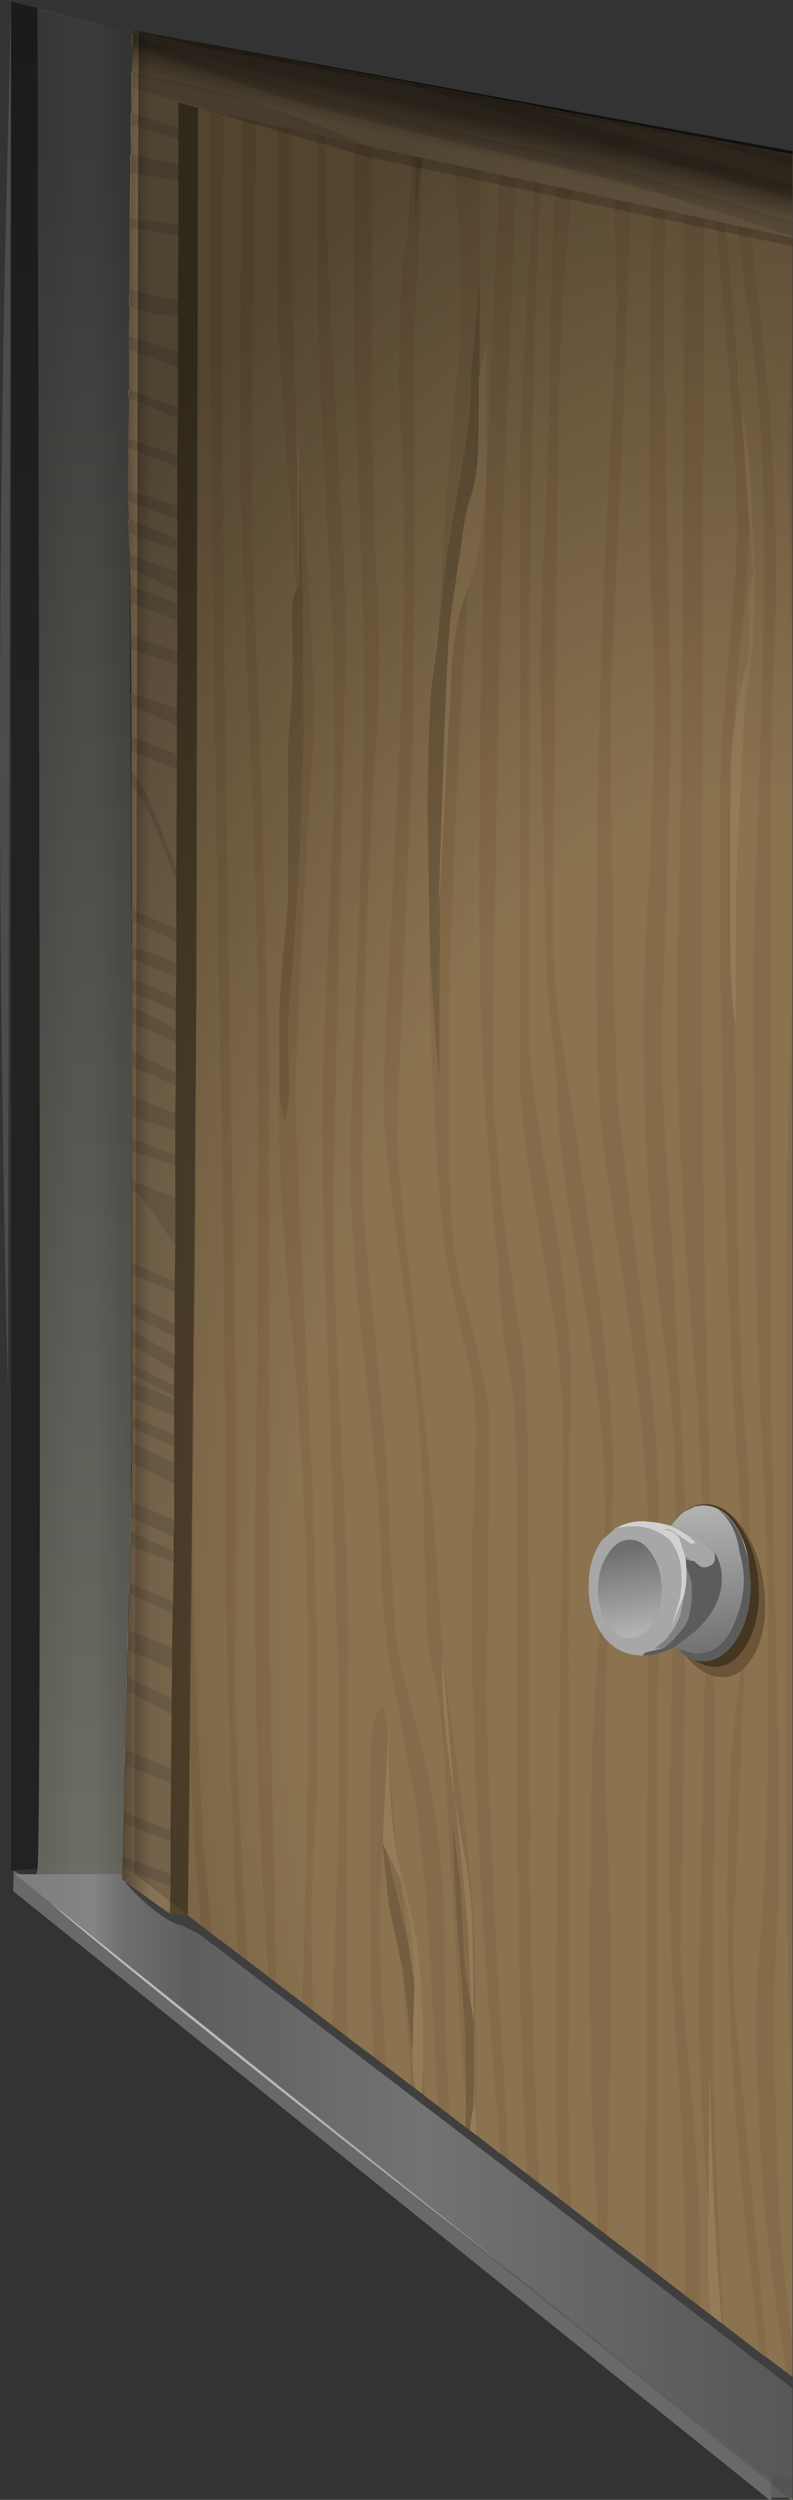 <?xml version="1.0" encoding="UTF-8" standalone="no"?>
<svg xmlns:xlink="http://www.w3.org/1999/xlink" height="236.55px" width="75.1px" xmlns="http://www.w3.org/2000/svg">
  <rect width="100%" height="100%" fill="#333333" stroke="none"/>
  <g transform="matrix(1.0, 0.0, 0.0, 1.0, 0.0, 0.0)">
    <use height="236.75" transform="matrix(1.0, 0.0, 0.0, 1.0, 0.0, 0.15)" width="75.05" xlink:href="#sprite0"/>
    <use height="222.05" id="interaction_target" transform="matrix(1.0, 0.0, 0.0, 1.0, 11.55, 2.85)" width="63.5" xlink:href="#sprite1"/>
  </g>
  <defs>
    <g id="sprite0" transform="matrix(1.0, 0.0, 0.0, 1.0, 0.0, 0.0)">
      <use height="236.75" transform="matrix(1.0, 0.0, 0.0, 1.0, 0.0, 0.0)" width="75.05" xlink:href="#shape0"/>
    </g>
    <g id="shape0" transform="matrix(1.0, 0.0, 0.0, 1.0, 0.0, 0.0)">
      <path d="M3.55 0.6 L75.05 18.3 75.05 236.5 3.2 178.6 3.55 176.7 Q4.0 173.2 3.55 0.6" fill="url(#gradient0)" fill-rule="evenodd" stroke="none"/>
      <path d="M3.55 0.85 L75.05 18.55 75.05 236.75 3.2 178.85 3.55 176.95 Q4.0 173.45 3.55 0.85" fill="url(#gradient1)" fill-rule="evenodd" stroke="none"/>
      <path d="M1.25 178.8 L1.3 176.85 73.05 234.25 73.05 236.55 1.25 178.8" fill="#696969" fill-rule="evenodd" stroke="none"/>
      <path d="M1.4 176.85 L73.25 234.25 34.8 204.15 Q14.5 188.15 5.9 180.9 L1.4 176.85" fill="#bababa" fill-rule="evenodd" stroke="none"/>
      <path d="M1.4 177.2 L14.6 177.2 75.05 221.5 75.05 234.15 72.9 234.4 1.4 177.2" fill="url(#gradient2)" fill-rule="evenodd" stroke="none"/>
      <path d="M73.05 236.2 L73.05 234.2 75.05 234.2 75.05 236.2 73.05 236.2" fill="#5e5e5e" fill-rule="evenodd" stroke="none"/>
      <path d="M18.85 182.85 L17.2 182.05 Q15.6 181.7 12.85 179.05 L12.0 178.15 11.85 177.85 13.45 178.2 15.3 178.75 36.2 185.1 75.05 223.6 75.05 225.85 47.2 204.45 18.85 182.85" fill="#474747" fill-rule="evenodd" stroke="none"/>
      <path d="M0.45 25.45 L1.05 0.0 0.75 131.65 Q0.2 108.85 0.05 85.7 -0.15 56.75 0.45 25.45" fill="url(#gradient3)" fill-rule="evenodd" stroke="none"/>
      <path d="M1.05 0.0 L3.55 0.6 Q4.0 173.2 3.55 176.7 3.45 177.05 3.35 176.75 3.25 176.4 3.2 176.7 L1.05 176.85 1.05 0.0" fill="url(#gradient4)" fill-rule="evenodd" stroke="none"/>
      <path d="M3.55 0.6 L75.05 18.3 75.05 236.5 3.2 178.6 3.55 176.7 Q4.0 173.2 3.55 0.6" fill="url(#gradient5)" fill-rule="evenodd" stroke="none"/>
    </g>
    <linearGradient gradientTransform="matrix(0.0, 0.116, 0.116, 0.0, 39.1, 108.3)" gradientUnits="userSpaceOnUse" id="gradient0" spreadMethod="pad" x1="-819.2" x2="819.2">
      <stop offset="0.0" stop-color="#3a3a39"/>
      <stop offset="1.0" stop-color="#75756c"/>
    </linearGradient>
    <linearGradient gradientTransform="matrix(0.004, 0.0, 0.0, -0.004, 7.55, 118.8)" gradientUnits="userSpaceOnUse" id="gradient1" spreadMethod="pad" x1="-819.2" x2="819.2">
      <stop offset="0.0" stop-color="#000000" stop-opacity="0.071"/>
      <stop offset="0.443" stop-color="#000000" stop-opacity="0.0"/>
    </linearGradient>
    <linearGradient gradientTransform="matrix(0.057, 0.0, 0.0, -0.057, 35.85, 205.8)" gradientUnits="userSpaceOnUse" id="gradient2" spreadMethod="pad" x1="-819.2" x2="819.2">
      <stop offset="0.0" stop-color="#717171"/>
      <stop offset="0.208" stop-color="#848484"/>
      <stop offset="0.31" stop-color="#6a6a6a"/>
      <stop offset="0.545" stop-color="#818181"/>
      <stop offset="0.875" stop-color="#646464"/>
      <stop offset="1.0" stop-color="#626262"/>
    </linearGradient>
    <linearGradient gradientTransform="matrix(0.0, 0.087, 0.087, 0.0, 0.5, 80.75)" gradientUnits="userSpaceOnUse" id="gradient3" spreadMethod="pad" x1="-819.2" x2="819.2">
      <stop offset="0.784" stop-color="#ffffff" stop-opacity="0.122"/>
      <stop offset="0.984" stop-color="#ffffff" stop-opacity="0.122"/>
    </linearGradient>
    <linearGradient gradientTransform="matrix(0.0, 0.104, 0.104, 0.0, 2.4, 88.05)" gradientUnits="userSpaceOnUse" id="gradient4" spreadMethod="pad" x1="-819.2" x2="819.2">
      <stop offset="0.0" stop-color="#000000" stop-opacity="0.467"/>
      <stop offset="0.38" stop-color="#000000" stop-opacity="0.337"/>
    </linearGradient>
    <linearGradient gradientTransform="matrix(-0.004, 0.0, 0.0, 0.004, 8.6, 118.55)" gradientUnits="userSpaceOnUse" id="gradient5" spreadMethod="pad" x1="-819.2" x2="819.2">
      <stop offset="0.0" stop-color="#000000" stop-opacity="0.11"/>
      <stop offset="0.443" stop-color="#000000" stop-opacity="0.0"/>
    </linearGradient>
    <g id="sprite1" transform="matrix(1.0, 0.0, 0.0, 1.0, 0.0, 0.0)">
      <use height="221.9" transform="matrix(1.0, 0.0, 0.0, 1.0, 1.2, 0.15)" width="62.3" xlink:href="#shape1"/>
      <use height="221.9" transform="matrix(1.0, 0.0, 0.0, 1.0, 1.2, 0.15)" width="62.3" xlink:href="#sprite2"/>
      <use height="222.05" transform="matrix(1.0, 0.0, 0.0, 1.0, 0.0, 0.0)" width="63.5" xlink:href="#shape3"/>
    </g>
    <g id="shape1" transform="matrix(1.0, 0.0, 0.0, 1.0, -1.2, -0.15)">
      <path d="M54.2 10.0 L63.5 11.75 63.5 222.05 61.1 220.25 60.85 220.1 56.95 217.1 56.85 217.0 56.8 217.0 35.95 201.0 35.7 200.85 33.65 199.25 33.6 199.2 33.5 199.15 28.7 195.5 28.6 195.4 3.55 176.35 3.4 176.2 2.8 175.7 1.25 160.3 1.2 161.65 1.3 130.65 1.25 131.15 1.3 95.0 1.45 49.3 1.45 46.0 1.45 44.05 1.45 42.65 1.45 42.05 1.45 41.4 1.45 40.75 1.5 20.9 1.55 4.8 1.6 0.15 1.65 0.15 49.8 9.2 49.85 9.2 54.15 10.0 54.2 10.0 M1.3 95.0 L1.35 95.35 1.35 95.25 1.3 95.0" fill="#8c7351" fill-rule="evenodd" stroke="none"/>
    </g>
    <g id="sprite2" transform="matrix(1.0, 0.0, 0.0, 1.0, 0.0, 0.0)">
      <use height="221.9" transform="matrix(1.0, 0.0, 0.0, 1.0, 0.0, 0.0)" width="62.3" xlink:href="#shape2"/>
    </g>
    <g id="shape2" transform="matrix(1.0, 0.0, 0.0, 1.0, 0.0, 0.0)">
      <path d="M50.3 9.35 L52.0 9.65 52.0 34.7 Q51.9 69.9 51.5 82.5 L51.35 93.65 Q51.5 107.95 52.85 124.0 54.15 139.75 54.0 156.0 L53.45 184.25 Q53.35 194.5 54.35 205.75 54.2 213.2 54.55 216.0 L53.5 215.2 53.55 208.9 Q53.5 203.35 52.6 193.5 51.7 183.6 51.7 181.3 L52.05 161.35 Q52.25 144.15 52.05 137.0 L50.9 114.85 Q49.9 99.85 49.95 97.15 49.9 94.5 50.35 82.55 L50.8 65.6 50.45 48.3 Q50.1 34.55 50.2 24.6 L50.3 9.35 M55.3 10.3 L56.85 10.6 57.1 17.6 Q57.2 20.65 58.15 26.6 59.05 32.5 59.45 40.55 59.85 49.1 59.3 66.3 L58.55 88.2 Q58.5 96.8 58.75 111.2 59.05 128.15 59.5 135.9 60.05 144.65 60.0 158.25 59.95 172.0 59.35 179.05 58.8 185.3 58.85 190.4 L59.25 200.4 Q59.65 208.65 61.7 221.45 L59.9 220.1 56.85 187.0 Q56.55 182.55 56.95 175.0 L57.55 159.95 58.15 146.85 Q58.5 140.5 57.85 132.65 57.1 124.2 56.85 93.6 L56.95 93.8 56.95 82.55 Q56.95 80.25 57.3 73.4 L57.75 64.35 Q57.8 63.2 58.2 60.9 L58.6 57.45 58.75 51.2 58.2 40.5 57.4 34.9 57.15 31.0 57.15 32.2 55.3 10.3 M58.1 10.8 L62.3 11.6 62.3 28.75 61.95 35.35 Q61.8 41.45 62.3 60.5 L62.3 88.65 Q61.6 112.1 61.7 119.1 L61.7 142.6 61.7 168.8 Q61.8 184.9 62.3 197.65 L62.3 218.7 Q61.1 209.35 61.0 205.5 L60.6 192.55 Q60.45 185.8 60.9 178.25 61.25 171.75 60.8 155.2 L60.3 131.05 60.2 94.9 Q60.15 66.55 60.55 58.7 61.3 43.2 58.95 24.5 58.35 20.05 58.1 10.85 L58.1 10.8 M58.5 219.05 L55.75 216.95 Q55.05 202.85 54.9 196.25 54.65 189.25 54.8 178.2 L55.0 163.2 54.5 137.65 Q53.85 113.85 53.85 106.75 53.7 88.35 53.85 41.35 L54.0 10.05 54.3 10.1 56.05 29.1 Q57.45 44.9 56.85 52.05 L55.55 68.05 Q55.2 81.05 55.7 101.35 56.15 121.95 57.25 138.3 58.05 150.85 57.65 153.35 56.65 159.5 56.35 165.95 55.8 178.75 56.6 192.2 57.15 202.05 58.85 216.5 L59.15 219.5 58.5 219.05 M52.15 214.2 L49.45 212.1 49.6 138.95 Q49.6 132.45 47.75 118.0 L45.75 101.55 Q45.45 93.75 45.3 82.2 44.95 65.85 45.15 60.95 L46.15 39.6 47.0 16.55 47.15 8.75 48.6 9.05 48.65 9.05 49.1 9.15 Q48.8 23.85 48.8 31.75 L48.7 47.05 Q48.7 50.7 49.0 55.05 49.3 59.2 49.25 65.95 L48.65 81.25 Q48.1 90.0 48.2 96.35 48.3 105.15 48.8 111.4 49.2 116.9 50.4 125.9 51.3 132.85 51.2 140.6 L50.65 166.65 Q50.5 179.95 51.3 190.4 52.15 201.75 52.15 214.2 M43.55 207.6 L41.35 205.9 Q41.05 201.4 41.1 191.5 L41.15 169.95 Q41.0 141.55 41.3 129.15 41.45 123.9 40.25 115.5 L38.4 104.55 37.6 98.55 Q37.25 95.5 37.35 89.7 37.3 50.35 37.7 36.6 38.2 12.95 39.1 9.15 L39.4 7.35 39.4 7.3 40.5 7.55 Q39.8 15.0 39.6 19.75 39.35 26.05 39.25 34.55 39.2 41.7 38.75 49.05 38.3 57.05 38.5 65.9 L38.85 81.8 Q38.8 88.75 39.4 93.75 40.05 99.35 40.1 102.15 40.15 105.75 42.0 116.65 43.95 128.2 44.35 134.35 44.75 141.05 44.2 148.85 43.35 159.7 43.3 164.25 42.95 180.75 43.2 193.3 43.2 196.3 43.9 207.85 L43.55 207.6 M40.15 205.0 L38.3 203.6 38.3 203.55 Q37.85 193.15 37.75 187.65 37.35 177.95 37.45 170.25 L37.35 149.8 37.2 133.5 Q37.2 128.5 36.8 125.2 L35.55 116.85 Q34.8 111.5 34.35 105.65 33.9 100.6 33.95 98.45 34.4 53.7 35.45 31.7 L36.4 6.75 36.4 6.7 38.4 7.1 38.4 7.15 37.5 19.4 Q36.5 34.8 36.45 44.85 L36.55 61.0 36.45 96.4 Q36.4 101.7 37.2 106.5 L39.45 120.0 Q40.7 128.0 40.6 135.75 L40.15 163.55 39.9 186.9 Q39.8 196.4 40.15 205.0 M37.15 202.7 L35.4 201.4 35.4 201.35 34.9 191.95 Q34.45 186.05 33.95 174.6 33.3 161.8 33.35 156.2 L33.65 130.5 Q32.5 124.4 30.9 118.7 29.85 115.1 29.75 104.0 L29.85 88.25 30.45 73.0 Q31.05 60.5 31.6 52.6 33.05 48.75 33.3 41.75 L33.35 29.3 32.65 32.45 32.7 23.3 32.7 17.7 32.8 6.1 32.8 6.05 34.9 6.45 Q33.7 31.35 33.65 34.9 32.8 54.5 32.7 70.7 32.45 91.65 33.15 100.8 33.45 106.3 34.45 117.2 34.75 123.65 35.6 127.3 36.15 129.75 36.25 140.7 L36.3 173.05 Q36.35 186.85 37.15 202.7 M34.5 200.7 L32.45 199.1 32.3 185.95 Q32.35 177.1 30.75 165.6 29.1 153.35 29.05 151.55 L28.5 142.95 27.65 132.85 26.15 118.4 Q25.05 109.05 24.95 105.7 24.85 102.05 25.5 88.05 L26.35 66.6 26.5 47.85 26.5 31.6 Q26.5 27.05 26.75 23.5 L27.1 15.75 27.25 12.65 27.35 10.7 27.45 8.95 27.65 5.1 30.55 5.6 30.55 6.2 Q30.3 15.9 30.4 15.95 30.7 16.15 30.85 21.3 31.0 27.65 30.55 32.25 29.55 42.5 28.85 55.1 L28.15 61.85 Q27.8 65.05 27.75 73.9 L27.95 86.4 Q27.85 92.2 28.1 96.85 L28.5 104.1 Q28.8 110.2 29.3 114.35 29.95 119.1 31.25 124.3 32.4 128.75 32.3 133.6 L31.9 144.9 Q31.75 166.5 34.35 197.25 L34.6 200.75 34.5 200.7 M30.5 197.65 L29.8 197.1 Q29.3 186.4 29.35 180.7 29.35 171.55 27.2 162.25 24.95 154.05 24.75 151.8 24.2 144.5 23.9 135.65 L22.75 123.1 Q21.65 112.7 21.55 108.75 21.45 103.05 21.8 89.85 22.25 75.95 22.8 68.2 23.3 61.5 23.15 57.35 L22.7 46.55 Q22.35 34.6 22.45 4.1 L26.45 4.85 Q26.1 17.6 25.75 19.8 25.3 22.2 25.2 25.5 24.95 32.25 25.05 34.8 L25.5 43.4 25.55 54.2 25.05 68.55 24.15 87.65 Q23.55 97.35 23.65 102.7 23.7 106.25 25.55 119.35 27.3 132.2 27.45 142.65 27.5 152.6 28.15 154.7 28.95 157.6 29.4 164.5 L30.25 178.55 31.25 195.5 31.35 198.25 30.5 197.65 M28.7 196.25 L27.5 195.35 27.3 192.65 Q27.4 186.4 26.75 180.8 L25.95 177.05 25.0 173.25 24.95 172.95 Q24.2 165.8 24.15 163.45 L24.1 162.35 24.05 160.25 24.0 160.95 Q23.7 157.85 23.05 158.95 22.4 160.0 22.3 164.3 22.15 169.05 22.4 185.95 L22.65 191.65 20.2 189.85 20.15 188.65 Q20.05 185.6 20.1 174.05 L20.25 153.4 Q20.3 146.85 19.5 131.8 18.75 116.75 18.8 110.45 L19.4 83.05 20.0 58.25 Q20.05 53.25 19.2 38.9 18.25 22.35 18.15 17.5 17.95 11.35 18.05 3.3 L21.1 3.85 20.95 8.0 Q20.55 22.6 20.95 36.55 L21.7 56.55 Q21.9 64.05 21.35 80.45 L20.45 104.8 Q20.2 111.85 21.65 124.85 23.25 139.05 23.3 143.8 23.4 150.4 24.45 155.85 L26.6 167.55 Q27.45 174.1 27.75 178.85 L28.35 189.3 28.7 196.25 M26.2 194.35 L23.85 192.55 23.35 184.8 Q23.05 175.65 23.5 171.7 L24.05 177.15 25.15 182.3 26.1 192.35 26.2 194.35 M18.7 188.65 L16.9 187.25 Q16.55 178.1 17.05 171.0 17.5 164.5 17.3 153.35 L16.85 137.65 15.9 117.7 Q15.15 102.55 15.25 98.95 15.9 82.45 16.85 68.2 17.1 63.4 16.65 54.7 L15.6 40.8 15.6 38.15 15.55 40.5 15.3 36.15 Q14.55 20.25 15.05 2.7 L17.25 3.15 17.25 8.5 17.45 28.7 Q17.6 36.15 18.4 49.45 19.15 62.0 18.85 73.45 L17.9 96.8 Q17.55 107.55 18.35 126.75 L19.3 156.3 Q19.4 166.85 19.1 176.35 L18.7 188.65 M15.9 186.5 L13.4 184.6 13.3 179.05 12.95 162.85 12.7 146.95 12.7 98.65 12.0 71.2 11.15 48.35 Q11.05 43.9 11.1 31.8 L11.5 9.45 11.65 2.1 13.65 2.45 13.5 20.25 Q13.45 27.5 13.95 33.6 L15.3 52.8 Q14.85 53.8 14.9 56.0 L15.0 59.55 14.9 62.85 14.55 67.25 14.55 75.0 14.5 82.7 14.05 87.5 13.7 92.5 13.7 96.5 13.7 100.75 Q13.55 108.75 14.65 120.05 16.1 135.45 16.4 150.85 16.55 159.15 16.3 169.9 L15.9 186.5 M12.7 184.0 L10.65 182.5 Q9.5 161.35 9.5 155.35 L9.65 141.5 9.6 129.35 Q8.8 84.85 8.55 62.8 8.2 37.4 8.4 9.2 L8.4 1.5 10.3 1.8 10.2 7.95 Q9.9 40.85 10.05 42.7 10.05 47.1 10.7 61.65 11.45 77.55 11.6 88.45 11.85 108.0 11.45 138.7 11.1 161.8 12.7 184.0 M9.75 181.8 L7.35 179.95 6.7 173.45 Q6.35 170.6 5.8 155.35 L5.2 133.45 Q5.0 124.65 5.35 67.1 L5.85 33.65 Q5.9 27.2 5.55 17.15 L5.25 5.15 5.4 0.9 7.15 1.25 7.1 5.55 Q7.05 16.85 7.3 42.0 7.3 51.9 8.25 104.9 8.65 130.25 8.65 146.25 8.6 152.55 9.75 181.8 M6.3 179.2 L5.3 178.4 5.0 178.15 Q3.95 170.45 3.75 165.85 L3.4 153.15 Q3.3 146.4 3.7 139.05 4.05 132.65 3.6 114.15 L3.1 88.15 3.0 54.8 Q2.95 29.2 3.35 21.5 3.75 12.35 3.0 0.45 L4.7 0.75 4.7 0.8 4.8 12.1 5.2 27.2 Q5.3 34.45 4.9 47.1 4.4 60.7 4.45 66.85 L4.45 97.0 4.45 129.8 Q4.65 155.35 5.75 172.55 L6.3 179.2 M3.8 177.25 L2.35 176.2 0.05 150.9 0.1 130.5 0.45 121.1 1.05 106.05 Q1.35 97.65 0.7 89.75 L0.4 79.7 0.2 69.5 0.15 68.5 0.25 49.15 0.25 45.85 0.25 43.9 0.25 42.5 0.25 41.9 0.25 41.25 0.25 40.6 0.3 20.75 0.95 13.55 Q1.15 9.15 0.8 4.45 L0.45 0.05 0.45 0.0 2.15 0.3 2.25 3.6 Q2.65 11.9 2.15 24.2 L1.45 41.0 Q1.4 49.95 1.65 66.15 1.9 85.3 2.35 92.9 2.85 101.4 2.8 117.2 2.75 132.85 2.2 139.85 1.65 146.0 1.75 151.05 L2.15 160.9 Q2.4 168.15 3.8 177.25 M0.05 160.15 L0.0 161.5 0.0 159.85 0.05 160.15 M0.1 117.3 L0.1 94.85 0.15 95.2 0.15 95.35 Q0.85 105.65 0.75 110.55 L0.1 117.3 M42.2 7.85 L45.55 8.45 45.5 15.65 Q45.45 22.4 45.7 25.55 L45.45 32.3 Q43.8 59.45 43.75 85.3 43.65 99.9 44.4 105.55 L47.0 123.35 Q48.6 135.9 48.7 143.1 L48.55 168.1 48.4 204.75 48.4 211.3 44.75 208.5 45.1 188.95 Q45.15 179.5 44.85 172.5 44.55 165.25 44.6 163.0 44.6 155.45 45.25 138.9 45.55 132.1 44.05 120.2 L42.15 106.65 40.95 98.65 Q39.95 92.55 39.75 88.8 39.55 84.8 39.8 65.3 L40.1 38.55 Q40.15 31.0 40.7 23.6 41.1 17.95 42.2 7.85 M58.15 45.55 L58.6 51.55 Q58.05 52.3 58.15 55.45 58.25 58.95 58.0 59.85 57.5 61.25 56.85 65.4 L56.85 65.35 Q56.85 62.45 57.6 56.0 58.25 50.05 58.15 45.55 M25.2 174.9 L25.8 177.35 Q26.35 180.15 26.5 184.05 L26.5 184.85 26.15 182.35 25.85 180.45 25.2 174.9" fill="#8c7351" fill-opacity="0.576" fill-rule="evenodd" stroke="none"/>
      <path d="M52.0 9.65 L52.95 9.85 52.95 12.25 53.0 9.85 54.0 10.05 53.85 41.35 Q53.7 88.35 53.85 106.75 53.85 113.85 54.5 137.65 L55.0 163.2 54.8 178.2 Q54.65 189.25 54.9 196.25 55.05 202.85 55.75 216.95 L55.65 216.85 55.6 216.85 55.55 216.25 Q54.75 206.95 54.45 192.45 L54.35 205.75 Q53.35 194.5 53.45 184.25 L54.0 156.0 Q54.15 139.75 52.85 124.0 51.5 107.95 51.35 93.65 L51.5 82.5 Q51.9 69.9 52.0 34.7 L52.0 9.65 M54.3 10.1 L55.3 10.3 57.15 32.2 Q57.1 32.8 57.35 34.3 L58.15 45.55 Q58.25 50.05 57.6 56.0 56.85 62.45 56.85 65.35 L56.85 65.4 56.7 66.45 Q56.4 68.2 56.4 75.8 L56.4 85.45 Q56.4 90.75 56.85 93.6 57.1 124.2 57.85 132.65 58.5 140.5 58.15 146.85 L57.55 159.95 56.95 175.0 Q56.55 182.55 56.85 187.0 L59.9 220.1 59.65 219.95 59.15 219.5 58.85 216.5 Q57.15 202.05 56.6 192.2 55.8 178.75 56.35 165.95 56.65 159.5 57.65 153.35 58.05 150.85 57.25 138.3 56.15 121.95 55.7 101.35 55.2 81.05 55.55 68.05 L56.85 52.05 Q57.45 44.9 56.05 29.1 L54.3 10.1 M56.85 10.6 L58.1 10.8 58.1 10.85 Q58.35 20.05 58.95 24.5 61.3 43.2 60.55 58.7 60.15 66.55 60.2 94.9 L60.3 131.05 60.8 155.2 Q61.25 171.75 60.9 178.25 60.45 185.8 60.6 192.55 L61.0 205.5 Q61.1 209.35 62.3 218.7 L62.3 221.9 61.7 221.45 Q59.65 208.65 59.25 200.4 L58.85 190.4 Q58.8 185.3 59.35 179.05 59.95 172.0 60.0 158.25 60.05 144.65 59.5 135.9 59.05 128.15 58.75 111.2 58.5 96.8 58.55 88.2 L59.3 66.3 Q59.85 49.1 59.45 40.55 59.05 32.5 58.15 26.6 57.2 20.65 57.1 17.6 L56.85 10.6 M62.3 28.75 L62.3 60.5 Q61.8 41.45 61.95 35.35 L62.3 28.75 M62.3 88.65 L62.3 197.65 Q61.8 184.9 61.7 168.8 L61.7 142.6 61.7 119.1 Q61.6 112.1 62.3 88.65 M53.5 215.2 L52.15 214.2 Q52.15 201.75 51.3 190.4 50.5 179.95 50.65 166.65 L51.2 140.6 Q51.3 132.85 50.4 125.9 49.2 116.9 48.8 111.4 48.3 105.15 48.2 96.35 48.1 90.0 48.65 81.25 L49.25 65.95 Q49.3 59.2 49.0 55.05 48.7 50.7 48.7 47.05 L48.8 31.75 Q48.8 23.85 49.1 9.15 L50.3 9.35 50.2 24.6 Q50.1 34.55 50.45 48.3 L50.8 65.6 50.35 82.55 Q49.9 94.5 49.95 97.15 49.9 99.85 50.9 114.85 L52.05 137.0 Q52.25 144.15 52.05 161.35 L51.7 181.3 Q51.7 183.6 52.6 193.5 53.5 203.35 53.55 208.9 L53.5 215.2 M49.45 212.1 L48.7 211.55 48.4 211.3 48.4 204.75 48.55 168.1 48.7 143.1 Q48.6 135.9 47.0 123.35 L44.4 105.55 Q43.65 99.9 43.75 85.3 43.8 59.45 45.45 32.3 L45.7 25.55 Q45.45 22.4 45.5 15.65 L45.55 8.45 47.15 8.75 47.0 16.55 46.15 39.6 45.15 60.95 Q44.95 65.85 45.3 82.2 45.45 93.75 45.75 101.55 L47.75 118.0 Q49.6 132.45 49.6 138.95 L49.45 212.1 M44.6 208.4 L44.25 208.15 43.9 207.85 Q43.2 196.3 43.2 193.3 42.95 180.75 43.3 164.25 43.35 159.7 44.2 148.85 44.75 141.05 44.35 134.35 43.95 128.2 42.0 116.65 40.15 105.75 40.1 102.15 40.05 99.35 39.4 93.75 38.8 88.75 38.85 81.8 L38.5 65.9 Q38.3 57.05 38.75 49.05 39.2 41.7 39.25 34.55 39.35 26.05 39.6 19.75 39.8 15.0 40.5 7.55 L42.2 7.85 Q41.1 17.95 40.7 23.6 40.15 31.0 40.1 38.55 L39.8 65.3 Q39.55 84.8 39.75 88.8 39.95 92.55 40.95 98.65 L42.15 106.65 44.05 120.2 Q45.55 132.1 45.25 138.9 44.6 155.45 44.6 163.0 44.55 165.25 44.85 172.5 45.15 179.5 45.1 188.95 L44.75 208.5 44.6 208.4 M41.35 205.9 L40.15 205.0 Q39.8 196.4 39.9 186.9 L40.15 163.55 40.6 135.75 Q40.7 128.0 39.45 120.0 L37.2 106.5 Q36.4 101.7 36.45 96.4 L36.55 61.0 36.45 44.85 Q36.5 34.8 37.5 19.4 L38.4 7.15 38.4 7.1 39.4 7.3 39.4 7.35 39.1 9.15 Q38.2 12.95 37.7 36.6 37.3 50.35 37.35 89.7 37.25 95.5 37.6 98.55 L38.4 104.55 40.25 115.5 Q41.45 123.9 41.3 129.15 41.0 141.55 41.15 169.95 L41.1 191.5 Q41.05 201.4 41.35 205.9 M38.3 203.6 L37.15 202.7 Q36.35 186.85 36.3 173.05 L36.25 140.7 Q36.15 129.75 35.6 127.3 34.75 123.65 34.45 117.2 33.45 106.3 33.15 100.8 32.45 91.65 32.7 70.7 32.8 54.5 33.65 34.9 33.7 31.35 34.9 6.45 L36.4 6.7 36.4 6.75 35.45 31.7 Q34.4 53.7 33.95 98.45 33.9 100.6 34.35 105.65 34.8 111.5 35.55 116.85 L36.8 125.2 Q37.2 128.5 37.2 133.5 L37.35 149.8 37.45 170.25 Q37.35 177.95 37.75 187.65 37.85 193.15 38.3 203.55 L38.3 203.6 M35.4 201.4 L34.75 200.85 34.6 200.75 34.35 197.25 Q31.75 166.5 31.9 144.9 L32.3 133.6 Q32.4 128.75 31.25 124.3 29.95 119.1 29.3 114.35 28.8 110.2 28.5 104.1 L28.1 96.85 Q27.85 92.2 27.95 86.4 28.15 91.1 28.85 99.3 L28.9 82.7 28.9 81.55 29.3 74.2 29.65 67.0 29.95 62.55 Q29.95 56.75 31.55 52.7 L31.6 52.6 Q31.05 60.5 30.45 73.0 L29.85 88.25 29.75 104.0 Q29.85 115.1 30.9 118.7 32.5 124.4 33.65 130.5 L33.35 156.2 Q33.3 161.8 33.95 174.6 34.45 186.05 34.9 191.95 L35.4 201.35 35.4 201.4 M32.45 199.1 L32.4 199.05 32.3 196.75 32.1 194.95 32.1 194.8 32.1 194.7 32.1 188.25 32.0 180.35 Q32.0 176.35 31.05 171.55 L30.3 167.15 29.15 153.55 Q28.95 158.7 30.3 167.15 L30.35 167.6 31.05 173.9 31.6 180.1 31.85 186.7 Q31.25 183.55 31.2 182.15 L30.9 175.7 30.15 169.65 Q30.2 175.05 30.8 182.3 L31.3 189.2 31.3 191.95 31.25 195.5 30.25 178.55 29.4 164.5 Q28.95 157.6 28.15 154.7 27.5 152.6 27.45 142.65 27.3 132.2 25.55 119.35 23.7 106.25 23.65 102.7 23.55 97.35 24.15 87.65 L25.05 68.55 25.55 54.2 25.5 43.4 25.05 34.8 Q24.95 32.25 25.2 25.5 25.3 22.2 25.75 19.8 26.1 17.6 26.45 4.85 L26.7 4.9 26.7 4.95 26.55 17.5 27.3 11.15 27.25 12.65 27.1 15.75 26.75 23.5 Q26.5 27.05 26.5 31.6 L26.5 47.85 26.35 66.6 25.5 88.05 Q24.85 102.05 24.95 105.7 25.05 109.05 26.15 118.4 L27.65 132.85 28.5 142.95 29.05 151.55 Q29.1 153.35 30.75 165.6 32.35 177.1 32.3 185.95 L32.45 199.1 M29.8 197.1 L28.7 196.25 28.35 189.3 27.75 178.85 Q27.45 174.1 26.6 167.55 L24.45 155.85 Q23.4 150.4 23.3 143.8 23.25 139.05 21.65 124.85 20.2 111.85 20.45 104.8 L21.35 80.45 Q21.9 64.05 21.7 56.55 L20.95 36.55 Q20.55 22.6 20.95 8.0 L21.1 3.85 22.45 4.1 Q22.35 34.6 22.7 46.55 L23.15 57.35 Q23.3 61.5 22.8 68.2 22.25 75.95 21.8 89.85 21.45 103.05 21.55 108.75 21.65 112.7 22.75 123.1 L23.9 135.65 Q24.2 144.5 24.75 151.8 24.95 154.05 27.2 162.25 29.35 171.55 29.35 180.7 29.3 186.4 29.8 197.1 M27.5 195.35 L27.4 195.25 27.2 195.1 27.3 192.65 27.5 195.35 M26.6 194.65 L26.2 194.35 26.1 192.35 25.15 182.3 25.4 183.35 26.05 189.05 26.3 191.25 Q26.3 193.1 26.6 194.65 M23.85 192.55 L22.65 191.65 22.4 185.95 Q22.15 169.05 22.3 164.3 22.4 160.0 23.05 158.95 23.7 157.85 24.0 160.95 L23.5 170.95 23.35 170.4 23.5 171.7 Q23.05 175.65 23.35 184.8 L23.85 192.55 M20.2 189.85 L18.7 188.65 19.1 176.35 Q19.4 166.85 19.3 156.3 L18.35 126.75 Q17.55 107.55 17.9 96.8 L18.85 73.45 Q19.15 62.0 18.4 49.45 17.6 36.15 17.45 28.7 L17.25 8.5 17.25 3.15 18.05 3.3 Q17.95 11.35 18.15 17.5 18.25 22.35 19.2 38.9 20.05 53.25 20.0 58.25 L19.4 83.05 18.8 110.45 Q18.75 116.75 19.5 131.8 20.3 146.85 20.25 153.4 L20.1 174.05 Q20.05 185.6 20.15 188.65 L20.2 189.85 M16.9 187.25 L15.9 186.5 16.3 169.9 Q16.55 159.15 16.4 150.85 16.1 135.45 14.65 120.05 13.55 108.75 13.7 100.75 L14.15 103.0 Q14.7 102.1 14.6 98.8 L14.5 93.9 15.0 88.05 15.65 77.35 16.0 66.35 15.9 53.6 15.65 43.2 15.6 40.8 16.65 54.7 Q17.1 63.4 16.85 68.2 15.9 82.45 15.25 98.95 15.15 102.55 15.9 117.7 L16.85 137.65 17.3 153.35 Q17.5 164.5 17.05 171.0 16.55 178.1 16.9 187.25 M13.4 184.6 L12.7 184.0 Q11.1 161.8 11.45 138.7 11.85 108.0 11.6 88.45 11.45 77.55 10.7 61.65 10.05 47.1 10.05 42.7 9.9 40.85 10.2 7.95 L10.3 1.8 11.65 2.1 11.5 9.45 11.1 31.8 Q11.05 43.9 11.15 48.35 L12.0 71.2 12.7 98.65 12.7 146.95 12.95 162.85 13.3 179.05 13.4 184.6 M10.65 182.5 L9.75 181.8 Q8.6 152.55 8.65 146.25 8.65 130.25 8.25 104.9 7.3 51.9 7.3 42.0 7.05 16.85 7.1 5.55 L7.15 1.25 8.4 1.5 8.4 9.2 Q8.2 37.4 8.55 62.8 8.8 84.85 9.6 129.35 L9.65 141.5 9.5 155.35 Q9.5 161.35 10.65 182.5 M7.35 179.95 L6.3 179.2 5.75 172.55 Q4.65 155.35 4.45 129.8 L4.45 97.0 4.45 66.85 Q4.4 60.7 4.9 47.1 5.3 34.45 5.2 27.2 L4.8 12.1 4.7 0.8 4.7 0.75 5.4 0.9 5.25 5.15 5.55 17.15 Q5.9 27.2 5.85 33.65 L5.35 67.1 Q5.0 124.65 5.2 133.45 L5.8 155.35 Q6.35 170.6 6.7 173.45 L7.35 179.95 M4.7 177.95 L3.8 177.25 Q2.4 168.15 2.15 160.9 L1.75 151.05 Q1.65 146.0 2.2 139.85 2.75 132.85 2.8 117.2 2.85 101.4 2.35 92.9 1.9 85.3 1.65 66.15 1.4 49.95 1.45 41.0 L2.15 24.2 Q2.65 11.9 2.25 3.6 L2.15 0.3 3.0 0.45 Q3.75 12.35 3.35 21.5 2.95 29.2 3.0 54.8 L3.1 88.15 3.6 114.15 Q4.05 132.65 3.7 139.05 3.3 146.4 3.4 153.15 L3.75 165.85 Q3.95 170.45 5.0 178.15 L4.7 177.95 M2.35 176.2 L2.2 176.05 1.6 175.55 0.05 160.15 0.0 159.85 0.05 150.9 2.35 176.2 M0.1 130.5 L0.05 131.0 0.1 117.3 0.75 110.55 Q0.85 105.65 0.15 95.35 L0.15 95.2 0.15 95.1 0.1 94.85 0.15 68.5 0.2 69.5 0.4 79.7 0.7 89.75 Q1.35 97.65 1.05 106.05 L0.45 121.1 0.1 130.5 M0.3 20.75 L0.35 4.65 0.4 0.0 0.45 0.0 0.45 0.05 0.8 4.45 Q1.15 9.15 0.95 13.55 L0.3 20.75 M13.65 2.45 L15.05 2.7 Q14.55 20.25 15.3 36.15 L15.55 52.45 15.3 52.8 13.95 33.6 Q13.45 27.5 13.5 20.25 L13.65 2.45 M30.55 5.6 L32.8 6.05 32.8 6.1 32.7 17.7 32.7 23.3 31.85 32.6 Q31.95 35.7 31.2 40.05 L30.0 47.0 29.55 49.6 29.25 52.3 28.65 58.05 28.85 55.1 Q29.55 42.5 30.55 32.25 31.0 27.65 30.85 21.3 30.7 16.15 30.4 15.95 30.3 15.9 30.55 6.2 L30.55 5.6 M27.45 8.95 L27.35 5.05 27.65 5.1 27.45 8.95 M24.95 172.95 Q24.05 168.55 24.05 161.2 L24.1 162.35 24.15 163.45 Q24.2 165.8 24.95 172.95 M23.85 172.15 L25.2 174.9 25.85 180.45 23.85 172.15" fill="#806644" fill-opacity="0.576" fill-rule="evenodd" stroke="none"/>
      <path d="M52.95 9.85 L53.0 9.85 54.3 10.1 54.0 10.05 53.0 9.85 52.95 12.25 52.95 9.85 M59.65 219.95 L58.5 219.05 59.15 219.5 59.65 219.95 M55.6 216.85 L54.55 216.0 Q54.2 213.2 54.35 205.75 L54.45 192.45 Q54.75 206.95 55.55 216.25 L55.6 216.85 M48.7 211.55 L44.6 208.4 44.75 208.5 48.4 211.3 48.7 211.55 M44.25 208.15 L43.55 207.6 43.9 207.85 44.25 208.15 M34.75 200.85 L34.5 200.7 34.6 200.75 34.75 200.85 M32.4 199.05 L32.3 199.0 30.5 197.65 31.35 198.25 31.25 195.5 31.3 191.95 31.35 198.25 31.8 198.6 Q31.75 198.1 32.0 196.8 L32.1 196.25 32.1 194.95 32.3 196.75 32.4 199.05 M27.2 195.1 L26.6 194.65 Q26.3 193.1 26.3 191.25 L26.4 187.85 26.5 184.85 26.5 184.05 Q26.35 180.15 25.8 177.35 L25.2 174.9 23.85 172.15 23.5 171.5 23.5 170.95 24.0 160.95 24.05 160.25 24.1 162.35 24.05 161.2 Q24.05 168.55 24.95 172.95 L25.0 173.25 25.95 177.05 26.75 180.8 Q27.4 186.4 27.3 192.65 L27.2 195.1 M5.3 178.4 L4.7 177.95 5.0 178.15 5.3 178.4 M27.05 5.0 L27.65 5.1 27.35 5.05 27.45 8.95 27.35 10.7 27.25 12.65 27.3 11.15 27.35 10.7 27.35 5.05 27.05 5.0 M57.15 32.2 L57.15 31.0 57.4 34.9 58.2 40.5 58.75 51.2 58.6 57.45 58.2 60.9 Q57.8 63.2 57.75 64.35 L57.3 73.4 Q56.95 80.25 56.95 82.55 L56.95 93.8 56.85 93.6 Q56.4 90.75 56.4 85.45 L56.4 75.8 Q56.4 68.2 56.7 66.45 L56.85 65.4 Q57.5 61.25 58.0 59.85 58.25 58.95 58.15 55.45 58.05 52.3 58.6 51.55 L58.15 45.55 57.35 34.3 Q57.1 32.8 57.15 32.2 M28.85 55.1 L28.65 58.05 28.15 61.85 28.85 55.1 M32.65 32.45 L33.35 29.3 33.3 41.75 Q33.05 48.75 31.6 52.6 L31.55 52.7 Q29.95 56.75 29.95 62.55 L29.65 67.0 29.3 74.2 28.9 81.55 28.8 82.4 29.3 67.05 29.5 62.1 29.55 61.25 Q29.75 56.05 30.15 53.75 L30.9 48.75 Q31.25 45.6 31.85 43.95 32.45 42.0 32.55 39.15 L32.6 32.7 32.65 32.45 M15.55 52.45 L15.3 36.15 15.55 40.5 15.6 38.15 15.6 40.8 15.65 43.2 15.6 42.6 15.55 52.45 M31.85 186.7 L31.6 180.1 31.05 173.9 30.35 167.6 30.3 167.15 Q28.95 158.7 29.15 153.55 L30.3 167.15 31.05 171.55 Q32.0 176.35 32.0 180.35 L32.1 188.25 31.85 186.7" fill="#9c815c" fill-opacity="0.576" fill-rule="evenodd" stroke="none"/>
      <path d="M26.7 4.9 L27.05 5.0 27.35 5.05 27.35 10.7 27.3 11.15 26.55 17.5 26.7 4.95 26.7 4.9 M28.65 58.05 L29.25 52.3 29.55 49.6 30.0 47.0 31.2 40.05 Q31.95 35.7 31.85 32.6 L32.7 23.3 32.65 32.45 32.6 32.7 32.55 39.15 Q32.45 42.0 31.85 43.95 31.25 45.6 30.9 48.75 L30.15 53.75 Q29.75 56.05 29.55 61.25 L29.5 62.1 29.3 67.05 28.8 82.4 28.9 81.55 28.9 82.7 28.85 99.3 Q28.15 91.1 27.95 86.4 L27.75 73.9 Q27.8 65.05 28.15 61.85 L28.65 58.05 M23.5 170.95 L23.5 171.5 23.85 172.15 25.85 180.45 26.15 182.35 26.5 184.85 26.4 187.85 26.3 191.25 26.05 189.05 25.4 183.35 25.15 182.3 24.05 177.15 23.5 171.7 23.35 170.4 23.5 170.95 M32.1 188.25 L32.1 194.7 32.1 194.8 32.1 194.95 32.1 196.25 32.0 196.8 Q31.75 198.1 31.8 198.6 L31.35 198.25 31.3 191.95 31.3 189.2 30.8 182.3 Q30.2 175.05 30.15 169.65 L30.9 175.7 31.2 182.15 Q31.25 183.55 31.85 186.7 L32.1 188.25" fill="#624e34" fill-opacity="0.576" fill-rule="evenodd" stroke="none"/>
      <path d="M15.3 52.8 L15.55 52.45 15.6 42.6 15.65 43.2 15.9 53.6 16.0 66.35 15.65 77.35 15.0 88.05 14.5 93.9 14.6 98.8 Q14.7 102.1 14.15 103.0 L13.7 100.75 13.7 96.5 13.7 92.5 14.05 87.5 14.5 82.7 14.55 75.0 14.55 67.25 14.9 62.85 15.0 59.55 14.9 56.0 Q14.85 53.8 15.3 52.8" fill="#6b5438" fill-opacity="0.576" fill-rule="evenodd" stroke="none"/>
    </g>
    <g id="shape3" transform="matrix(1.0, 0.0, 0.0, 1.0, 0.0, 0.0)">
      <path d="M61.9 11.65 L63.5 11.95 63.5 12.1 61.9 11.65 M63.5 12.9 L63.5 14.7 38.8 7.4 53.9 10.2 63.5 12.9 M63.5 16.05 L63.5 18.15 48.6 13.6 Q45.2 12.5 37.8 11.0 29.5 9.3 21.0 6.85 L7.45 2.85 1.0 0.45 1.0 0.0 7.45 1.6 27.4 5.3 32.05 6.65 63.5 16.05 M63.5 19.45 L63.5 19.65 42.7 15.15 23.5 11.05 7.45 7.4 7.45 7.45 7.2 7.35 5.35 6.85 5.35 9.3 0.9 7.85 0.9 5.45 7.45 7.3 12.15 8.45 23.7 11.1 20.7 9.85 Q11.9 6.35 8.05 5.5 L7.45 5.35 7.45 5.4 1.35 4.05 0.95 3.95 1.0 1.55 13.5 5.85 Q19.05 7.55 31.0 10.45 L44.75 13.7 Q49.35 14.85 63.5 19.45 M4.55 178.25 L0.0 175.0 0.05 172.85 0.15 169.7 4.6 171.35 4.6 174.5 0.05 172.85 0.05 173.9 4.6 175.6 4.55 178.1 4.2 177.95 4.55 178.25 M0.15 168.65 L0.3 164.15 4.65 165.9 4.6 170.35 0.15 168.65 M0.3 162.7 L0.45 157.1 4.7 159.35 4.65 164.55 0.3 162.7 M0.5 155.9 L0.55 153.3 4.75 155.1 4.7 157.85 0.5 155.9 M0.6 151.4 L0.7 147.95 4.8 149.8 4.75 153.1 0.6 151.4 M0.7 146.95 L0.8 143.4 4.9 144.95 4.85 147.5 4.85 148.7 0.7 146.95 M0.8 142.1 L0.85 140.5 0.85 140.75 4.9 142.55 4.9 143.95 0.8 142.1 M0.9 139.25 L0.95 135.55 4.95 137.55 4.95 141.0 0.9 139.25 M0.95 133.7 L0.95 132.3 4.95 134.0 4.95 135.6 0.95 133.7 M0.95 131.25 L0.95 129.45 4.95 131.1 4.95 132.9 0.95 131.25 M0.95 127.9 L0.95 127.15 4.95 129.25 4.95 129.55 0.95 127.9 M0.95 126.25 L0.95 124.4 4.95 126.8 4.95 128.3 0.95 126.25 M0.95 123.1 L0.95 121.65 5.0 123.65 5.0 125.35 0.95 123.1 M0.95 120.45 L0.95 117.75 5.0 119.4 5.0 122.45 0.95 120.45 M0.95 116.65 L0.95 109.75 Q1.9 110.2 3.9 113.35 L5.05 115.0 5.0 118.45 0.95 116.65 M0.95 108.9 L0.95 106.1 5.05 107.4 5.05 110.5 0.95 108.9 M0.95 104.85 L0.95 102.8 1.15 102.9 5.05 104.15 5.05 106.45 0.95 104.85 M0.95 100.85 L0.95 98.05 5.1 99.85 5.05 102.55 0.95 100.85 M0.95 96.65 L0.95 95.8 0.95 93.95 2.7 94.65 5.1 95.8 5.1 98.65 0.95 96.65 M0.95 92.4 L0.95 91.05 5.1 92.8 5.1 94.55 2.1 92.95 0.95 92.4 M0.95 89.75 L0.95 87.85 5.15 89.65 5.1 91.5 0.95 89.75 M0.95 86.7 L0.95 84.25 5.15 86.2 5.15 88.25 0.95 86.7 M0.95 83.25 L0.9 71.7 Q2.05 72.2 4.1 77.8 L5.15 80.5 5.15 85.05 0.95 83.25 M0.9 70.3 L0.9 68.2 5.2 69.95 5.15 79.35 3.95 76.35 Q1.9 70.7 0.9 70.3 M0.9 66.85 L0.9 63.9 5.2 65.8 5.2 68.55 0.9 66.85 M0.9 62.8 L0.85 58.55 5.25 60.1 5.2 64.2 0.9 62.8 M0.85 57.35 L0.8 54.2 5.25 55.85 5.25 58.85 0.85 57.35 M0.8 52.6 L0.75 50.85 5.25 53.05 5.25 54.25 0.8 52.6 M0.75 49.7 L0.7 49.0 0.65 47.55 5.25 49.25 5.25 51.3 0.75 49.7 M0.65 46.3 L0.6 44.55 4.7 46.1 5.25 46.3 5.25 48.15 0.65 46.3 M0.6 43.55 L0.6 39.45 2.45 40.25 5.25 41.3 5.25 45.05 0.6 43.55 M0.6 38.7 L0.65 34.8 5.3 36.7 5.25 40.25 0.6 38.7 M0.65 34.0 L0.65 30.2 2.45 30.85 5.3 31.9 5.3 35.75 0.65 34.0 M0.65 29.0 L0.7 26.05 3.0 26.9 4.2 26.95 5.3 27.0 5.3 30.45 0.65 29.0 M0.7 24.45 L0.75 18.7 5.35 19.4 5.3 25.5 Q3.15 25.35 0.7 24.45 M0.75 17.8 L0.8 13.45 5.35 14.25 5.35 18.4 0.75 17.8 M0.85 11.8 L0.85 8.9 5.35 10.35 5.35 12.7 0.85 11.8 M5.25 51.85 L5.25 52.05 3.15 51.15 5.25 51.85" fill="#a38a67" fill-rule="evenodd" stroke="none"/>
      <path d="M61.9 11.65 L63.5 12.1 63.5 12.9 53.9 10.2 61.9 11.65 M63.5 14.7 L63.5 16.05 32.05 6.65 27.4 5.3 38.8 7.4 63.5 14.7 M63.5 18.15 L63.5 19.45 Q49.35 14.85 44.75 13.7 L31.0 10.45 Q19.05 7.55 13.5 5.85 L1.0 1.55 0.95 1.55 0.95 0.4 1.0 0.45 7.45 2.85 21.0 6.85 Q29.5 9.3 37.8 11.0 45.2 12.5 48.6 13.6 L63.5 18.15 M0.15 169.7 L0.1 169.7 0.15 168.65 4.6 170.35 4.6 171.35 0.15 169.7 M0.3 164.15 L0.25 164.15 0.25 162.65 0.3 162.7 4.65 164.55 4.65 165.9 0.3 164.15 M0.45 157.1 L0.4 157.05 0.45 155.9 0.5 155.9 4.7 157.85 4.7 159.35 0.45 157.1 M0.55 153.3 L0.5 153.25 0.55 151.35 0.6 151.4 4.75 153.1 4.75 155.1 0.55 153.3 M0.7 147.95 L0.65 147.95 0.65 146.9 0.7 146.95 4.85 148.7 4.8 149.8 0.7 147.95 M0.8 143.4 L0.75 143.4 0.8 142.1 4.9 143.95 4.9 144.95 0.8 143.4 M0.85 140.5 L0.85 139.2 0.9 139.25 4.95 141.0 4.9 142.55 0.85 140.75 0.85 140.5 M0.95 135.55 L0.9 135.55 0.9 133.65 0.95 133.7 4.95 135.6 4.95 137.55 0.95 135.55 M0.95 132.3 L0.9 132.25 0.9 131.2 0.95 131.25 4.95 132.9 4.95 134.0 0.95 132.3 M0.95 129.45 L0.95 127.9 4.95 129.55 4.95 131.1 0.95 129.45 M0.95 127.15 L0.95 126.25 4.95 128.3 4.95 129.25 0.95 127.15 M0.95 124.4 L0.95 123.1 5.0 125.35 4.95 126.8 0.95 124.4 M0.95 121.65 L0.95 120.45 5.0 122.45 5.0 123.65 0.95 121.65 M0.95 117.75 L0.95 116.65 5.0 118.45 5.0 119.4 0.95 117.75 M0.95 109.75 L0.95 108.9 5.05 110.5 5.05 115.0 3.9 113.35 Q1.9 110.2 0.95 109.75 M0.95 106.1 L0.95 104.85 5.05 106.45 5.05 107.4 0.95 106.1 M0.95 102.8 L0.95 100.85 5.05 102.55 5.05 104.15 1.15 102.9 0.95 102.8 M0.95 98.05 L0.95 96.65 5.1 98.65 5.1 99.85 0.95 98.05 M0.95 93.95 L0.95 92.4 2.1 92.95 5.1 94.55 5.1 95.8 2.7 94.65 0.95 93.95 M0.95 91.05 L0.95 89.75 5.1 91.5 5.1 92.8 0.95 91.05 M0.95 87.85 L0.95 87.55 0.9 86.65 0.95 86.7 5.15 88.25 5.15 89.65 0.95 87.85 M0.95 84.25 L0.9 84.2 0.9 83.2 0.95 83.25 5.15 85.05 5.15 86.2 0.95 84.25 M0.9 71.7 L0.9 70.3 Q1.9 70.7 3.95 76.35 L5.15 79.35 5.15 80.5 4.1 77.8 Q2.05 72.2 0.9 71.7 M0.9 68.2 L0.9 66.85 5.2 68.55 5.2 69.95 0.9 68.2 M0.9 63.9 L0.85 63.9 0.85 62.8 0.9 62.8 5.2 64.2 5.2 65.8 0.9 63.9 M0.85 58.55 L0.85 58.25 0.8 57.3 0.85 57.35 5.25 58.85 5.25 60.1 0.85 58.55 M0.8 54.2 L0.75 52.6 0.8 52.6 5.25 54.25 5.25 55.85 0.8 54.2 M0.75 50.85 L0.7 49.7 0.75 49.7 5.25 51.3 5.25 51.85 3.15 51.15 5.25 52.05 5.25 53.05 0.75 50.85 M0.65 47.55 L0.6 46.3 0.65 46.3 5.25 48.15 5.25 49.25 0.65 47.55 M0.6 44.55 L0.6 43.55 5.25 45.05 5.25 46.3 4.7 46.1 0.6 44.55 M0.6 39.45 L0.6 38.7 5.25 40.25 5.25 41.3 2.45 40.25 0.6 39.45 M0.65 34.8 L0.6 34.8 0.6 34.0 0.65 34.0 5.3 35.75 5.3 36.7 0.65 34.8 M0.65 30.2 L0.65 29.0 5.3 30.45 5.3 31.9 2.45 30.85 0.65 30.2 M0.7 26.05 L0.65 26.0 0.7 24.45 Q3.15 25.35 5.3 25.5 L5.3 27.0 4.2 26.95 3.0 26.9 0.7 26.05 M0.75 18.7 L0.75 17.8 5.35 18.4 5.35 19.4 0.75 18.7 M0.8 13.45 L0.8 11.8 0.85 11.8 5.35 12.7 5.35 14.25 0.8 13.45 M0.85 8.9 L0.85 7.85 0.9 7.85 5.35 9.3 5.35 10.35 0.85 8.9 M0.9 5.45 L0.9 3.95 0.95 3.95 1.35 4.05 7.45 5.4 7.45 5.35 8.05 5.5 Q11.9 6.35 20.7 9.85 L23.7 11.1 12.15 8.45 7.45 7.3 0.9 5.45 M4.6 174.5 L4.6 175.6 0.05 173.9 0.05 172.85 4.6 174.5 M4.55 178.1 L4.55 178.25 4.2 177.95 4.55 178.1" fill="#937c5d" fill-rule="evenodd" stroke="none"/>
      <path d="M7.2 7.35 L7.05 89.75 7.05 90.5 7.05 90.95 7.05 91.35 6.95 107.15 6.95 111.35 6.9 115.55 6.9 116.95 6.8 124.95 6.8 126.35 6.8 127.8 6.75 129.2 6.75 131.85 6.7 136.4 6.65 141.75 6.65 143.05 6.6 145.2 6.6 145.65 6.6 147.4 6.55 150.6 6.55 152.15 6.5 154.35 6.5 155.85 6.45 159.45 6.4 165.55 6.4 166.65 6.25 177.8 6.25 178.35 4.7 178.35 4.55 178.25 4.55 178.1 4.6 175.6 4.6 174.5 4.6 171.35 4.6 170.35 4.65 165.9 4.65 164.55 4.7 159.35 4.7 157.85 4.75 155.1 4.75 153.1 4.8 149.8 4.85 148.7 4.85 147.5 4.9 144.95 4.9 143.95 4.9 142.55 4.95 141.0 4.95 137.55 4.95 135.6 4.95 134.0 4.95 132.9 4.95 131.1 4.95 129.55 4.95 129.25 4.95 128.3 4.95 126.8 5.0 125.35 5.0 123.65 5.0 122.45 5.0 119.4 5.0 118.45 5.05 115.0 5.05 110.5 5.05 107.4 5.05 106.45 5.05 104.15 5.05 102.55 5.1 99.85 5.1 98.65 5.1 95.8 5.1 94.55 5.1 92.8 5.1 91.5 5.15 89.65 5.15 88.25 5.15 86.2 5.15 85.05 5.15 80.5 5.15 79.35 5.2 69.95 5.2 68.55 5.2 65.8 5.2 64.2 5.25 60.1 5.25 58.85 5.25 55.85 5.25 54.25 5.25 53.05 5.25 52.05 5.25 51.85 5.25 51.3 5.25 49.25 5.25 48.15 5.25 46.3 5.25 45.05 5.25 41.3 5.25 40.25 5.3 36.7 5.3 35.75 5.3 31.9 5.3 30.45 5.3 27.0 5.3 25.5 5.35 19.4 5.35 18.4 5.35 14.25 5.35 12.7 5.35 10.35 5.35 9.3 5.35 6.85 7.2 7.35" fill="#645238" fill-rule="evenodd" stroke="none"/>
      <path d="M63.5 11.95 L63.5 20.45 23.5 12.05 7.2 7.35 7.05 89.75 6.25 178.35 4.7 178.35 0.0 175.0 0.85 140.5 0.95 95.8 0.7 49.0 Q0.5 44.05 0.7 24.7 L1.0 0.0 63.5 11.95" fill="url(#gradient6)" fill-rule="evenodd" stroke="none"/>
      <path d="M63.5 19.15 Q44.8 14.85 41.95 13.4 39.05 11.9 23.5 12.05 L7.2 7.35 7.05 89.75 6.25 178.35 4.7 178.35 0.0 175.0 0.85 140.5 0.95 95.8 0.7 49.0 Q0.5 44.05 0.7 24.7 L1.0 0.0 63.5 11.45 63.5 19.15" fill="url(#gradient7)" fill-rule="evenodd" stroke="none"/>
      <path d="M53.25 148.1 L52.0 151.2 52.8 148.5 Q53.35 145.4 52.3 143.5 51.95 142.8 51.0 142.25 L50.15 141.85 Q48.45 141.35 46.7 141.8 L46.65 141.8 46.9 141.7 Q47.95 141.1 49.3 141.1 L49.45 141.1 50.45 141.2 Q52.8 141.5 54.35 143.15 L53.9 143.25 52.65 142.4 Q51.85 141.7 51.35 141.9 52.3 141.95 52.8 142.7 L53.35 144.45 53.4 144.75 53.45 145.45 Q53.55 146.7 53.25 148.1" fill="#d1d1d1" fill-rule="evenodd" stroke="none"/>
      <path d="M46.7 141.8 Q48.45 141.35 50.15 141.85 L51.0 142.25 Q51.95 142.8 52.3 143.5 53.35 145.4 52.8 148.5 L52.0 151.2 53.25 148.1 52.9 149.9 Q52.5 151.2 51.4 152.4 L50.45 153.15 51.3 153.1 51.1 153.15 49.5 153.55 49.4 153.7 49.35 153.8 49.3 153.8 Q46.9 153.8 45.5 151.85 44.2 150.05 44.2 147.25 44.2 144.55 45.5 142.85 L46.7 141.8 M53.35 144.45 L52.8 142.7 Q52.3 141.95 51.35 141.9 51.85 141.7 52.65 142.4 L53.9 143.25 54.35 143.15 Q52.8 141.5 50.45 141.2 L52.05 141.5 Q53.25 141.85 54.3 142.55 55.5 143.3 56.15 144.3 L56.15 144.7 Q56.1 145.2 55.5 145.4 54.95 145.6 54.55 145.2 L54.15 144.85 53.9 144.85 53.35 144.45 M48.1 142.85 Q46.85 142.85 46.0 144.25 45.1 145.6 45.1 147.55 45.1 149.45 46.0 150.85 46.85 152.2 48.1 152.2 49.35 152.2 50.2 150.85 51.1 149.45 51.1 147.55 51.1 145.6 50.2 144.25 49.35 142.85 48.1 142.85" fill="#a7a7a7" fill-rule="evenodd" stroke="none"/>
      <path d="M48.1 142.85 Q49.35 142.85 50.2 144.25 51.1 145.6 51.1 147.55 51.1 149.45 50.2 150.85 49.35 152.2 48.1 152.2 46.85 152.2 46.0 150.85 45.1 149.45 45.1 147.55 45.1 145.6 46.0 144.25 46.85 142.85 48.1 142.85" fill="url(#gradient8)" fill-rule="evenodd" stroke="none"/>
      <path d="M54.25 139.7 L55.05 139.6 Q56.95 139.6 58.25 141.75 59.05 143.05 59.35 144.7 L58.65 142.6 Q57.75 140.7 56.4 139.95 58.1 141.2 58.5 144.05 59.4 147.1 58.25 150.05 57.1 153.65 54.3 153.65 L52.65 153.2 52.4 152.95 54.3 151.5 Q56.8 149.15 56.8 146.6 L56.8 146.15 Q56.7 145.0 56.15 144.05 L56.15 144.3 Q55.5 143.3 54.3 142.55 53.25 141.85 52.05 141.5 52.6 140.7 53.25 140.2 L54.25 139.7 M54.3 154.25 L54.2 154.25 53.85 154.1 54.3 154.25" fill="url(#gradient9)" fill-rule="evenodd" stroke="none"/>
      <path d="M59.35 144.7 Q59.05 143.05 58.25 141.75 56.95 139.6 55.05 139.6 L54.25 139.7 55.35 139.5 Q57.2 139.55 58.65 141.75 60.1 143.95 60.3 147.1 60.5 150.5 59.15 152.8 57.8 155.1 55.8 154.85 54.95 154.75 54.2 154.25 L54.3 154.25 54.5 154.3 55.05 154.35 Q56.9 154.35 58.25 152.2 59.55 150.05 59.55 147.0 L59.35 144.7" fill="#453622" fill-rule="evenodd" stroke="none"/>
      <path d="M54.25 139.7 L53.25 140.2 Q54.1 139.45 55.2 139.45 57.2 139.45 58.85 141.8 60.5 144.25 60.85 147.7 61.2 151.6 59.7 154.0 58.2 156.4 55.9 155.7 54.55 155.25 53.45 153.9 L53.85 154.1 54.2 154.25 Q54.95 154.75 55.8 154.85 57.8 155.1 59.15 152.8 60.5 150.5 60.3 147.1 60.1 143.95 58.65 141.75 57.2 139.55 55.35 139.5 L54.25 139.7" fill="#6b5438" fill-rule="evenodd" stroke="none"/>
      <path d="M53.25 148.1 Q53.55 146.7 53.45 145.45 L53.9 146.7 Q54.1 148.35 53.75 149.9 53.55 150.9 52.75 151.7 L52.4 152.1 52.3 152.25 51.4 153.05 51.3 153.1 50.45 153.15 51.4 152.4 Q52.5 151.2 52.9 149.9 L53.25 148.1 M53.4 144.75 L53.35 144.45 53.9 144.85 53.4 144.75" fill="#808080" fill-rule="evenodd" stroke="none"/>
      <path d="M53.45 145.45 L53.4 144.75 53.9 144.85 54.15 144.85 54.55 145.2 Q54.95 145.6 55.5 145.4 56.1 145.2 56.15 144.7 L56.15 144.3 56.15 144.05 Q56.7 145.0 56.8 146.15 L56.8 146.6 Q56.8 149.15 54.3 151.5 L52.4 152.95 Q50.9 153.8 49.35 153.8 L49.4 153.7 49.5 153.55 51.1 153.15 51.3 153.1 51.4 153.05 52.3 152.25 52.4 152.1 52.75 151.7 Q53.55 150.9 53.75 149.9 54.1 148.35 53.9 146.7 L53.45 145.45 M52.65 153.2 L54.3 153.65 Q57.1 153.65 58.25 150.05 59.4 147.1 58.5 144.05 58.1 141.2 56.4 139.95 57.75 140.7 58.65 142.6 L59.35 144.7 59.55 147.0 Q59.55 150.05 58.25 152.2 56.9 154.35 55.05 154.35 L54.5 154.3 54.3 154.25 53.85 154.1 53.45 153.9 53.1 153.65 52.65 153.2" fill="#5c5c5c" fill-rule="evenodd" stroke="none"/>
      <path d="M1.55 4.8 L1.6 0.15 63.5 11.45 63.5 222.05 61.15 220.25 60.9 220.1 56.95 217.05 56.9 217.05 36.2 201.2 35.95 201.05 33.9 199.45 33.85 199.4 33.75 199.35 3.6 176.35 3.45 176.2 1.2 174.5 1.3 116.9 1.55 4.8" fill="url(#gradient10)" fill-rule="evenodd" stroke="none"/>
    </g>
    <linearGradient gradientTransform="matrix(0.003, 0.0, 0.0, -0.003, 2.6, 89.15)" gradientUnits="userSpaceOnUse" id="gradient6" spreadMethod="pad" x1="-819.2" x2="819.2">
      <stop offset="0.0" stop-color="#000000" stop-opacity="0.467"/>
      <stop offset="0.514" stop-color="#000000" stop-opacity="0.176"/>
    </linearGradient>
    <linearGradient gradientTransform="matrix(-9.0E-4, 0.004, 0.004, 9.0E-4, 32.3, 11.4)" gradientUnits="userSpaceOnUse" id="gradient7" spreadMethod="pad" x1="-819.2" x2="819.2">
      <stop offset="0.0" stop-color="#000000" stop-opacity="0.51"/>
      <stop offset="0.514" stop-color="#000000" stop-opacity="0.0"/>
    </linearGradient>
    <linearGradient gradientTransform="matrix(-8.0E-4, -0.005, -0.005, 8.0E-4, 48.15, 147.7)" gradientUnits="userSpaceOnUse" id="gradient8" spreadMethod="pad" x1="-819.2" x2="819.2">
      <stop offset="0.0" stop-color="#b3b3b3"/>
      <stop offset="1.0" stop-color="#6e6e6e"/>
    </linearGradient>
    <linearGradient gradientTransform="matrix(6.0E-4, 0.009, 0.009, -6.0E-4, 55.05, 146.9)" gradientUnits="userSpaceOnUse" id="gradient9" spreadMethod="pad" x1="-819.2" x2="819.2">
      <stop offset="0.0" stop-color="#b3b3b3"/>
      <stop offset="1.0" stop-color="#6e6e6e"/>
    </linearGradient>
    <radialGradient cx="0" cy="0" gradientTransform="matrix(0.1, 0.0, 0.0, -0.188, 58.35, 152.7)" gradientUnits="userSpaceOnUse" id="gradient10" r="819.2" spreadMethod="pad">
      <stop offset="0.514" stop-color="#000000" stop-opacity="0.0"/>
      <stop offset="1.0" stop-color="#000000" stop-opacity="0.412"/>
    </radialGradient>
  </defs>
</svg>
